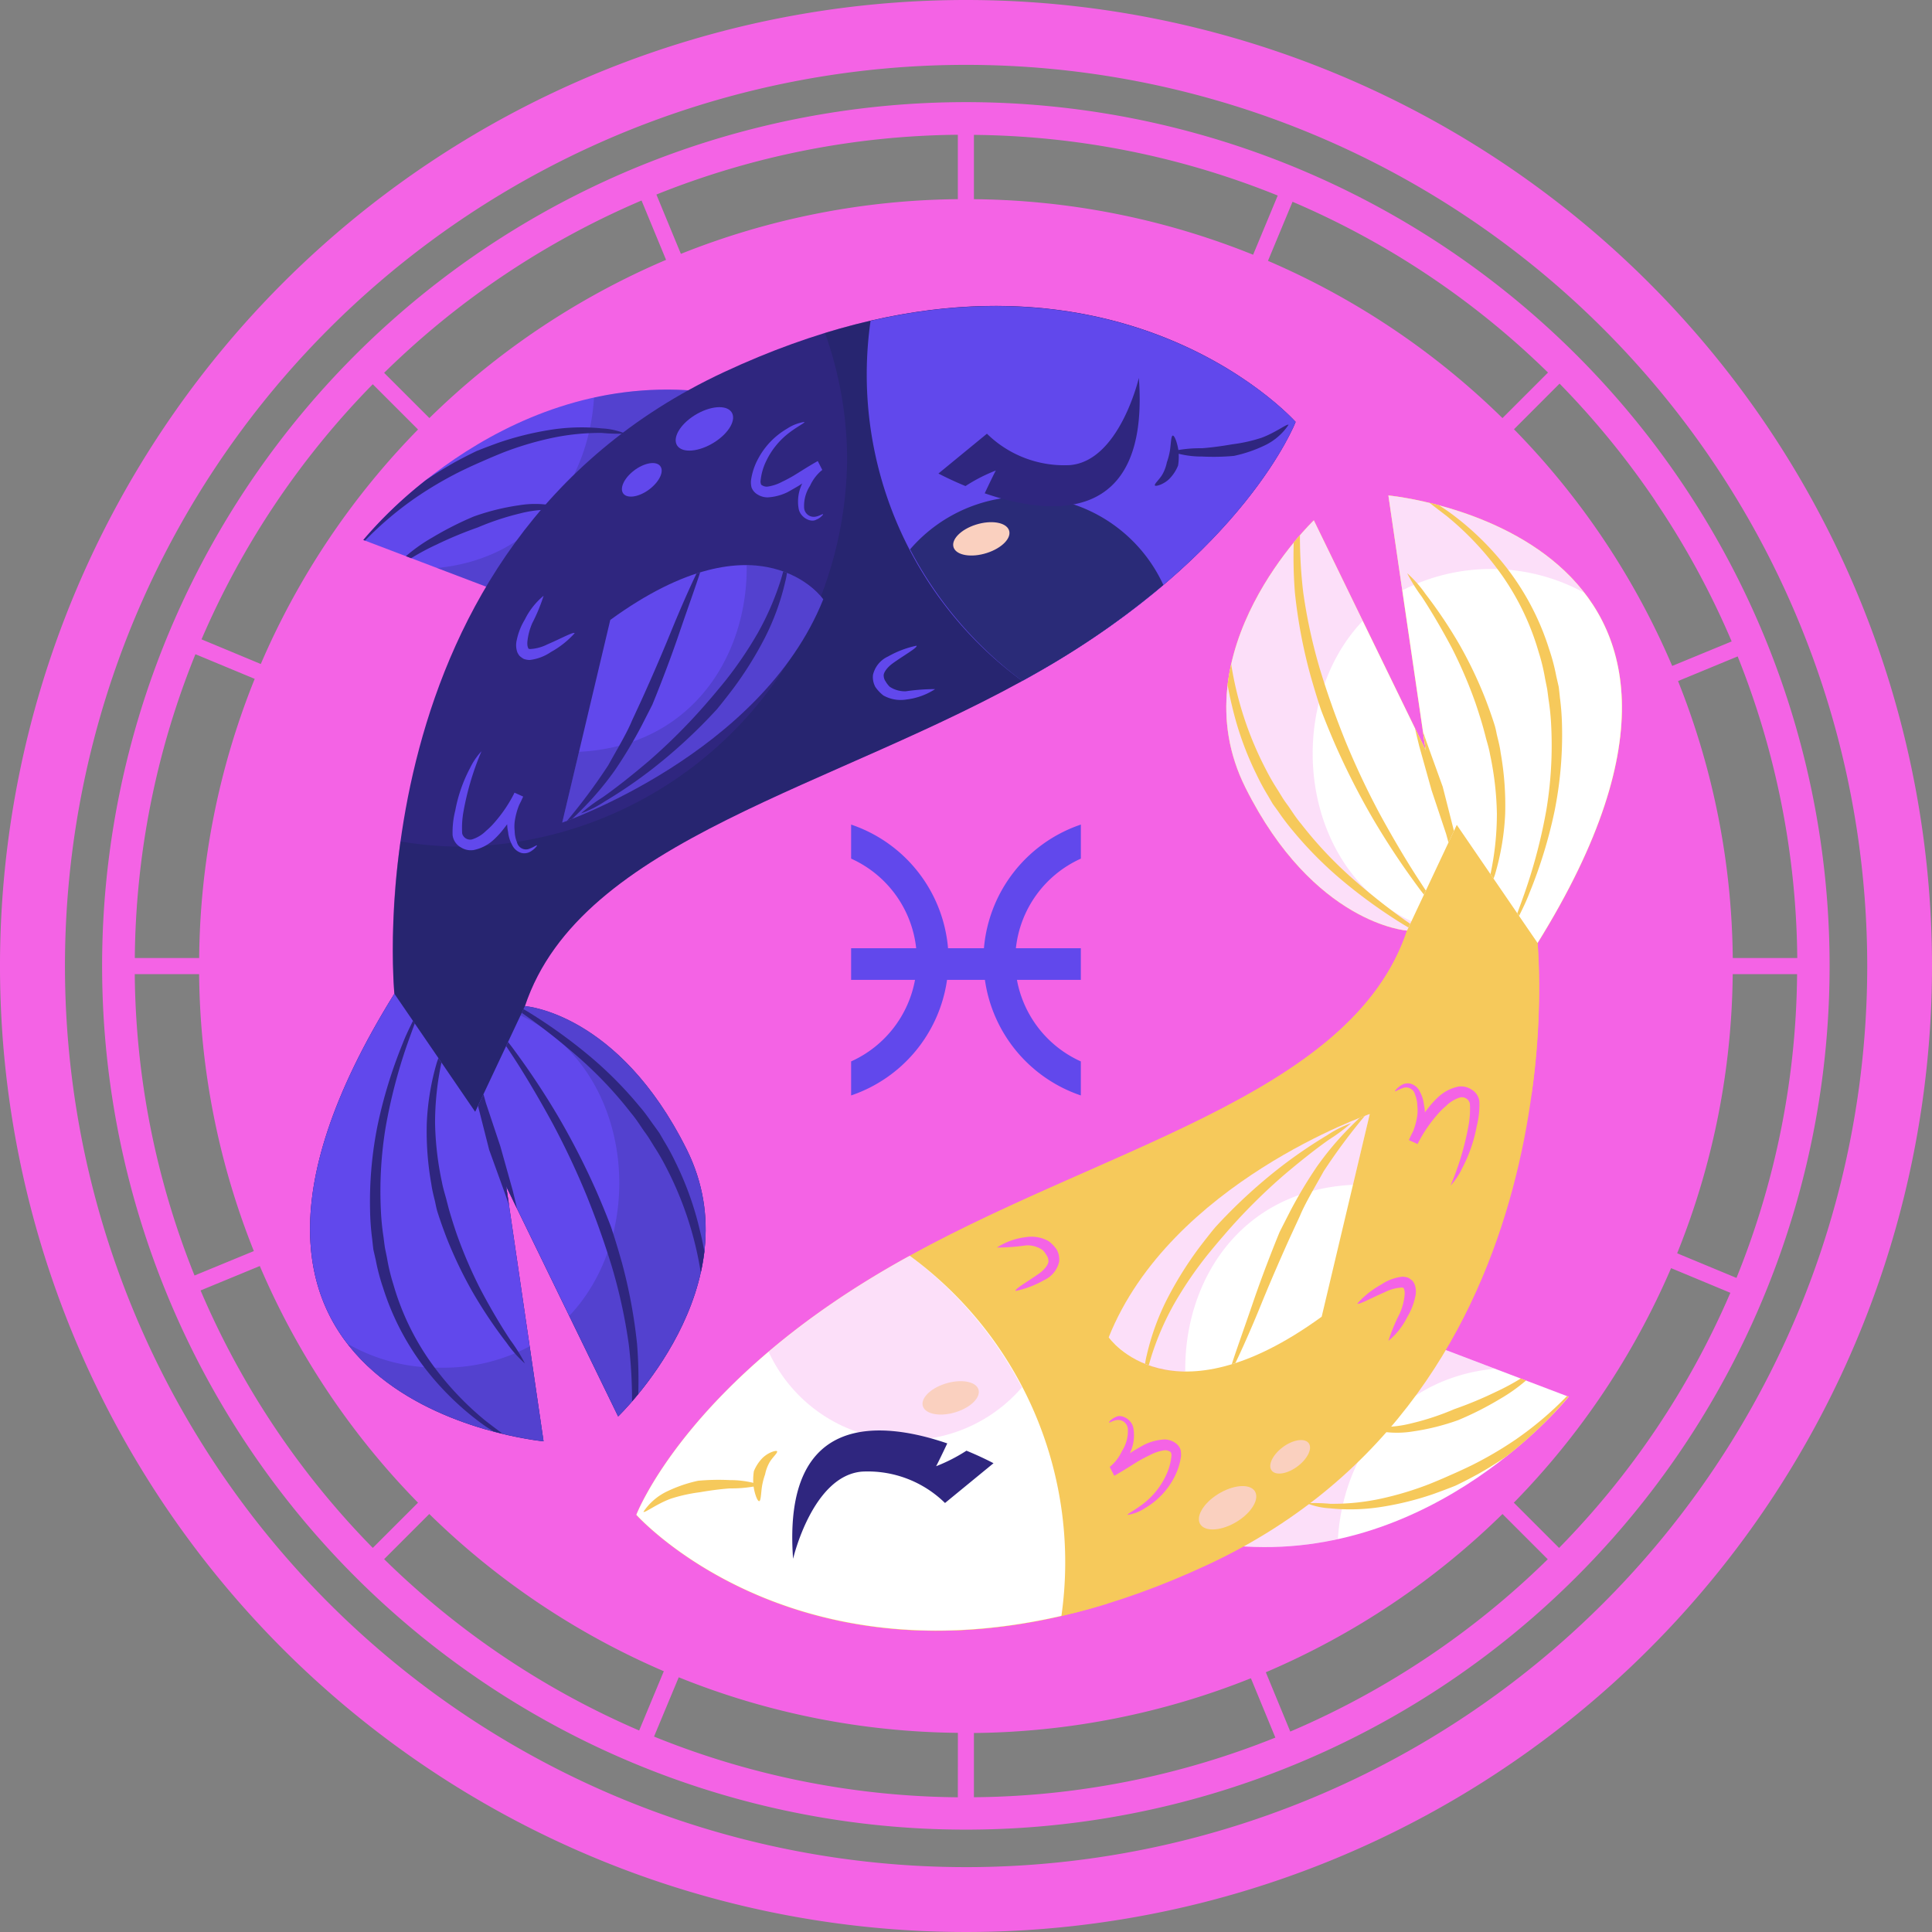 <svg xmlns="http://www.w3.org/2000/svg" width="80" height="80" viewBox="0 0 80 80">
  <rect x="0" y="0" width="80" height="80" fill="#808080" stroke="none"/>
  <g id="Group_22372" data-name="Group 22372" transform="translate(-372.782 -346.127)">
    <g id="Group_6035" data-name="Group 6035" transform="translate(372.782 346.127)">
      <g id="Group_6034" data-name="Group 6034">
        <path id="Path_2315" data-name="Path 2315" d="M443.547,367.245a35.766,35.766,0,1,0,6.108,19.994A35.75,35.75,0,0,0,443.547,367.245Zm-43.086-11.7L401.475,358a31.806,31.806,0,0,0-9.8,6.551l-1.874-1.873A34.548,34.548,0,0,1,400.461,355.542Zm-11.129,7.607,1.873,1.873a31.792,31.792,0,0,0-6.511,9.71l-2.454-1.021A34.547,34.547,0,0,1,389.332,363.149Zm-7.344,11.178,2.454,1.02a31.6,31.6,0,0,0-2.3,11.56h-2.665A34.239,34.239,0,0,1,381.988,374.328Zm-2.513,13.246h2.665a31.636,31.636,0,0,0,2.266,11.468l-2.456,1.012A34.209,34.209,0,0,1,379.475,387.573Zm2.722,13.1,2.456-1.013a31.812,31.812,0,0,0,6.551,9.8l-1.873,1.872A34.523,34.523,0,0,1,382.2,400.674Zm7.6,11.129,1.874-1.874a31.786,31.786,0,0,0,9.711,6.511l-1.021,2.454A34.571,34.571,0,0,1,389.8,411.8Zm23.76,9.857a34.242,34.242,0,0,1-12.58-2.514L402,416.693a31.64,31.64,0,0,0,11.559,2.3Zm0-66.175a31.663,31.663,0,0,0-11.468,2.265l-1.014-2.456a34.288,34.288,0,0,1,12.482-2.476Zm34.755,31.423h-2.667a31.631,31.631,0,0,0-2.266-11.469l2.469-1.02A34.35,34.35,0,0,1,448.316,386.907Zm-5.873-18.917A34.38,34.38,0,0,1,445.6,373.8l-2.463,1.015a31.8,31.8,0,0,0-6.551-9.8l1.887-1.89A34.665,34.665,0,0,1,442.443,367.991Zm-4.448-5.323-1.882,1.882a31.786,31.786,0,0,0-9.71-6.511l1.017-2.446A34.435,34.435,0,0,1,437.995,362.667Zm-23.768-9.845a34.383,34.383,0,0,1,12.58,2.512l-1.019,2.451a31.641,31.641,0,0,0-11.561-2.3Zm0,68.838V419a31.7,31.7,0,0,0,11.469-2.267l1.013,2.457A34.239,34.239,0,0,1,414.227,421.66Zm13.1-2.722-1.013-2.456a31.808,31.808,0,0,0,9.8-6.553l1.874,1.874A34.553,34.553,0,0,1,427.328,418.938Zm11.129-7.606-1.872-1.872a31.844,31.844,0,0,0,6.511-9.712l2.454,1.021A34.525,34.525,0,0,1,438.457,411.332Zm7.344-11.18-2.453-1.019a31.657,31.657,0,0,0,2.3-11.56h2.666A34.218,34.218,0,0,1,445.8,400.152Z" transform="translate(-373.895 -347.24)" fill="#f463e5"/>
        <path id="Path_2316" data-name="Path 2316" d="M412.782,346.127a40,40,0,1,0,40,40A40,40,0,0,0,412.782,346.127Zm0,77.314A37.314,37.314,0,1,1,450.1,386.127,37.314,37.314,0,0,1,412.782,423.441Z" transform="translate(-372.782 -346.127)" fill="#f463e5"/>
      </g>
    </g>
    <g id="Group_6085" data-name="Group 6085" transform="translate(385.621 358.793)">
      <g id="Group_6062" data-name="Group 6062">
        <g id="Group_6037" data-name="Group 6037" transform="translate(2.205 3.466)">
          <path id="Path_2317" data-name="Path 2317" d="M397.853,375.03l-6.078-2.31s5.5-6.887,13.77-6.176C405.545,366.544,406.136,370.761,397.853,375.03Z" transform="translate(-391.775 -366.493)" fill="#6148ec"/>
          <path id="Path_2318" data-name="Path 2318" d="M406.346,366.545a14.068,14.068,0,0,0-4.216.28c-.207,3.4-2.369,6.656-6.5,7.056l3.023,1.15C406.938,370.762,406.346,366.545,406.346,366.545Z" transform="translate(-392.577 -366.493)" fill="#1d255b" opacity="0.2" style="mix-blend-mode: multiply;isolation: isolate"/>
          <g id="Group_6036" data-name="Group 6036" transform="translate(0 1.56)">
            <path id="Path_2319" data-name="Path 2319" d="M401.659,368.51a8.272,8.272,0,0,0-2.166.063,12.693,12.693,0,0,0-2.108.525c-.558.2-.924.351-.924.351s-.359.169-.879.449c-.351.2-.776.453-1.206.745a17.644,17.644,0,0,0-2.6,2.486l.07.026a14.08,14.08,0,0,1,2.124-1.795,15.735,15.735,0,0,1,1.821-1.068c.516-.252.868-.4.868-.4s.348-.158.881-.374a13.308,13.308,0,0,1,2.016-.607,9.575,9.575,0,0,1,2.093-.214,7.092,7.092,0,0,0,.97.026A2.9,2.9,0,0,0,401.659,368.51Z" transform="translate(-391.775 -368.462)" fill="#2f267f"/>
            <path id="Path_2320" data-name="Path 2320" d="M398.677,372.528a9.57,9.57,0,0,0-1.866.464,13.575,13.575,0,0,0-1.708.866,6.891,6.891,0,0,0-1.1.776l.217.084a9.8,9.8,0,0,1,1.043-.56,16.328,16.328,0,0,1,1.716-.714,10.972,10.972,0,0,1,1.753-.58,4.709,4.709,0,0,1,1.25-.153c.345-.007.566.075.584.029a1.013,1.013,0,0,0-.565-.217A4.078,4.078,0,0,0,398.677,372.528Z" transform="translate(-392.239 -369.296)" fill="#2f267f"/>
          </g>
        </g>
        <g id="Group_6048" data-name="Group 6048">
          <path id="Path_2321" data-name="Path 2321" d="M392.483,390.6s-1.8-18.531,13.641-25.737,23.676,2.06,23.676,2.06-2.058,5.4-10.552,10.295-19.045,6.948-21.361,13.9c0,0,3.861.257,6.692,5.918s-2.831,11.068-2.831,11.068l-4.633-9.523,1.544,10.553S381.931,407.585,392.483,390.6Z" transform="translate(-388.992 -362.117)" fill="#2f267f"/>
          <path id="Path_2322" data-name="Path 2322" d="M410.313,363.238a15.617,15.617,0,0,1,.917,5.227,16.194,16.194,0,0,1-16.044,16.045,15.479,15.479,0,0,1-2.448-.215,29.864,29.864,0,0,0-.254,6.3c-10.552,16.987,6.177,18.531,6.177,18.531l-1.544-10.553,4.633,9.523s5.662-5.405,2.831-11.068-6.692-5.918-6.692-5.918c2.316-6.95,12.869-9.008,21.361-13.9S429.8,366.921,429.8,366.921,423.05,359.329,410.313,363.238Z" transform="translate(-388.992 -362.118)" fill="#1d255b" opacity="0.4" style="mix-blend-mode: multiply;isolation: isolate"/>
          <g id="Group_6041" data-name="Group 6041" transform="translate(12.913 4.192)">
            <g id="Group_6040" data-name="Group 6040">
              <g id="Group_6038" data-name="Group 6038" transform="translate(2.226)">
                <path id="Path_2323" data-name="Path 2323" d="M408.174,369.013c.222.311.9.249,1.521-.14s.94-.954.716-1.264-.9-.248-1.519.138S407.953,368.7,408.174,369.013Z" transform="translate(-408.104 -367.41)" fill="#6148ec"/>
              </g>
              <g id="Group_6039" data-name="Group 6039" transform="translate(0 2.317)">
                <path id="Path_2324" data-name="Path 2324" d="M405.363,371.612c.181.208.669.121,1.083-.2s.61-.749.428-.962-.668-.121-1.084.2S405.182,371.4,405.363,371.612Z" transform="translate(-405.295 -370.336)" fill="#6148ec"/>
              </g>
            </g>
          </g>
          <g id="Group_6047" data-name="Group 6047" transform="translate(5.893 4.801)">
            <g id="Group_6046" data-name="Group 6046">
              <g id="Group_6042" data-name="Group 6042" transform="translate(0 13.642)">
                <path id="Path_2325" data-name="Path 2325" d="M399.933,389.3c.01.007-.059.121-.243.24a.507.507,0,0,1-.4.072.623.623,0,0,1-.389-.34,1.427,1.427,0,0,1-.163-.527,1.812,1.812,0,0,1-.028-.575,3.126,3.126,0,0,1,.293-1.055l.359.162a5.958,5.958,0,0,1-.812,1.342,3.4,3.4,0,0,1-.4.438,1.719,1.719,0,0,1-.847.436.77.77,0,0,1-.521-.113.671.671,0,0,1-.341-.5,3.647,3.647,0,0,1,.111-1.031,6.149,6.149,0,0,1,.611-1.753,2.791,2.791,0,0,1,.473-.694,11.529,11.529,0,0,0-.746,2.5,3.778,3.778,0,0,0-.053.906.341.341,0,0,0,.407.243,1.429,1.429,0,0,0,.582-.354,3.037,3.037,0,0,0,.372-.373,5.71,5.71,0,0,0,.8-1.195l.36.162a2.865,2.865,0,0,0-.329.915,1.634,1.634,0,0,0-.018.5,1.253,1.253,0,0,0,.095.463.382.382,0,0,0,.535.26C399.815,389.363,399.917,389.279,399.933,389.3Z" transform="translate(-396.431 -385.402)" fill="#6148ec"/>
              </g>
              <g id="Group_6043" data-name="Group 6043" transform="translate(12.363)">
                <path id="Path_2326" data-name="Path 2326" d="M415.024,372.007c.006.008-.014.036-.058.077a.578.578,0,0,1-.223.144c-.213.136-.659-.079-.727-.452a1.7,1.7,0,0,1,.173-1.094,1.963,1.963,0,0,1,.62-.877c.084.166.135.265.186.368-.429.265-.791.545-1.038.689s-.394.225-.394.225a2.147,2.147,0,0,1-.825.219.8.8,0,0,1-.473-.151.568.568,0,0,1-.2-.259.875.875,0,0,1-.024-.282,2.614,2.614,0,0,1,.3-.912,3.15,3.15,0,0,1,1.194-1.24,1.784,1.784,0,0,1,.719-.279c.018.041-.262.17-.615.436a3.212,3.212,0,0,0-.989,1.229,2.39,2.39,0,0,0-.212.782c-.01.063.015.089.014.133.024.006.005.026.053.046a.364.364,0,0,0,.22.052,1.861,1.861,0,0,0,.618-.207s.126-.056.368-.191.568-.363,1.089-.657l.187.368a1.8,1.8,0,0,0-.5.652,1.521,1.521,0,0,0-.246.889.4.4,0,0,0,.463.392C414.9,372.074,415.005,371.978,415.024,372.007Z" transform="translate(-412.04 -368.178)" fill="#6148ec"/>
              </g>
              <g id="Group_6044" data-name="Group 6044" transform="translate(2.642 7.207)">
                <path id="Path_2327" data-name="Path 2327" d="M402.188,378.823a3.754,3.754,0,0,1-.98.777,1.961,1.961,0,0,1-.882.332.812.812,0,0,1-.242-.043.9.9,0,0,1-.182-.132.654.654,0,0,1-.09-.152.884.884,0,0,1-.021-.5,2.656,2.656,0,0,1,.334-.847,2.977,2.977,0,0,1,.777-.985,7.091,7.091,0,0,1-.469,1.133,2.577,2.577,0,0,0-.2.748c-.02.21.031.27.026.261s0,.013.006.033c.007,0,.006,0,.01.015.022,0,.028.016.065.016a1.782,1.782,0,0,0,.711-.19C401.6,379.055,402.149,378.75,402.188,378.823Z" transform="translate(-399.767 -377.277)" fill="#6148ec"/>
              </g>
              <g id="Group_6045" data-name="Group 6045" transform="translate(17.412 9.265)">
                <path id="Path_2328" data-name="Path 2328" d="M420.992,381.679a2.777,2.777,0,0,1-1.189.43,1.459,1.459,0,0,1-.952-.166,1.575,1.575,0,0,1-.333-.351.855.855,0,0,1-.1-.5,1.112,1.112,0,0,1,.63-.767,4.041,4.041,0,0,1,1.173-.444c.056.076-.514.392-.984.73-.238.172-.392.394-.375.52a.435.435,0,0,0,.081.232.988.988,0,0,0,.17.219,1.132,1.132,0,0,0,.667.186A8.387,8.387,0,0,1,420.992,381.679Z" transform="translate(-418.414 -379.876)" fill="#6148ec"/>
              </g>
            </g>
          </g>
        </g>
        <g id="Group_6055" data-name="Group 6055" transform="translate(23.051 0.009)">
          <path id="Path_2329" data-name="Path 2329" d="M418.252,362.74a15.718,15.718,0,0,0,6.281,14.91q.386-.214.768-.432c8.493-4.89,10.552-10.294,10.552-10.294S429.764,360.089,418.252,362.74Z" transform="translate(-418.094 -362.129)" fill="#6148ec"/>
          <g id="Group_6049" data-name="Group 6049" transform="translate(1.794 7.884)">
            <path id="Path_2330" data-name="Path 2330" d="M430.847,375.744a6.294,6.294,0,0,0-10.488-1.473A16.1,16.1,0,0,0,425,379.719c.257-.142.514-.286.768-.431A34.026,34.026,0,0,0,430.847,375.744Z" transform="translate(-420.359 -372.082)" fill="#1d255b" opacity="0.8" style="mix-blend-mode: screen;isolation: isolate"/>
            <path id="Path_2331" data-name="Path 2331" d="M422.635,374.481c.125.322.737.422,1.371.219s1.042-.629.915-.951-.736-.422-1.368-.222S422.509,374.157,422.635,374.481Z" transform="translate(-420.828 -372.361)" fill="#fad0bf" style="mix-blend-mode: screen;isolation: isolate"/>
          </g>
          <g id="Group_6054" data-name="Group 6054" transform="translate(2.969 2.97)">
            <g id="Group_6050" data-name="Group 6050">
              <path id="Path_2332" data-name="Path 2332" d="M427.288,369.492a4.567,4.567,0,0,1-3.437-1.3l-2.008,1.648s.443.24,1.12.52a6.819,6.819,0,0,1,1.257-.644c-.054.09-.3.6-.461.944,2.589.886,6.841,1.431,6.383-4.779C430.142,365.878,429.342,369.323,427.288,369.492Z" transform="translate(-421.843 -365.878)" fill="#2f267f"/>
            </g>
            <g id="Group_6053" data-name="Group 6053" transform="translate(8.959 1.941)">
              <g id="Group_6051" data-name="Group 6051" transform="translate(0.668)">
                <path id="Path_2333" data-name="Path 2333" d="M438.867,368.333a2.443,2.443,0,0,1-1,.859,5.624,5.624,0,0,1-1.265.428,9.388,9.388,0,0,1-1.316.026,3.894,3.894,0,0,1-1.286-.208,5.344,5.344,0,0,1,1.282-.135c.636-.049,1.245-.162,1.245-.162a6.459,6.459,0,0,0,1.2-.264C438.31,368.67,438.811,368.276,438.867,368.333Z" transform="translate(-433.998 -368.328)" fill="#2f267f"/>
              </g>
              <g id="Group_6052" data-name="Group 6052" transform="translate(0 0.45)">
                <path id="Path_2334" data-name="Path 2334" d="M433.158,370.961c-.036-.067.2-.252.323-.48a1.725,1.725,0,0,0,.173-.479,2.875,2.875,0,0,0,.131-.517c.039-.28.043-.578.112-.589s.18.271.231.585a2.343,2.343,0,0,1-.01.653,1.671,1.671,0,0,1-.372.564C433.5,370.931,433.18,371.01,433.158,370.961Z" transform="translate(-433.154 -368.895)" fill="#2f267f"/>
              </g>
            </g>
          </g>
        </g>
        <g id="Group_6059" data-name="Group 6059" transform="translate(0 28.481)">
          <path id="Path_2335" data-name="Path 2335" d="M404.58,404.508c-2.83-5.661-6.692-5.918-6.692-5.918l-2.059,4.375-3.346-4.89c-10.552,16.987,6.177,18.531,6.177,18.531l-1.544-10.553,4.633,9.523S407.411,410.171,404.58,404.508Z" transform="translate(-388.992 -398.075)" fill="#6148ec"/>
          <g id="Group_6058" data-name="Group 6058" transform="translate(1.556 0.515)">
            <path id="Path_2336" data-name="Path 2336" d="M406.868,404.643c-2.83-5.661-6.691-5.918-6.691-5.918l-.182.386c4.668,2.168,5.338,8.938,2.018,12.44l2.024,4.161S409.7,410.306,406.868,404.643Z" transform="translate(-392.835 -398.725)" fill="#1d255b" opacity="0.2" style="mix-blend-mode: multiply;isolation: isolate"/>
            <g id="Group_6056" data-name="Group 6056" transform="translate(0 13.983)">
              <path id="Path_2337" data-name="Path 2337" d="M394.822,417.367a7.51,7.51,0,0,1-3.866-.988c2.732,3.532,8.112,4.033,8.112,4.033l-.574-3.93A7.579,7.579,0,0,1,394.822,417.367Z" transform="translate(-390.956 -416.379)" fill="#1d255b" opacity="0.2" style="mix-blend-mode: multiply;isolation: isolate"/>
            </g>
            <g id="Group_6057" data-name="Group 6057" transform="translate(0.915 0.128)">
              <path id="Path_2338" data-name="Path 2338" d="M397.3,410.984a19.219,19.219,0,0,1-.972-2.268c-.216-.635-.333-1.066-.333-1.068l-.078-.3c-.044-.19-.138-.455-.2-.786a12.762,12.762,0,0,1-.281-2.435,12.052,12.052,0,0,1,.254-2.449c0-.018.009-.033.013-.051l-.129-.189c-.021.067-.044.123-.066.193a10.5,10.5,0,0,0-.414,2.49,12.388,12.388,0,0,0,.186,2.528c.047.344.134.619.173.818s.072.309.072.309.134.443.381,1.088A17.626,17.626,0,0,0,397,411.147a19.366,19.366,0,0,0,1.4,2.087,4.886,4.886,0,0,0,.757.854,6.839,6.839,0,0,0-.6-.964C398.179,412.559,397.717,411.781,397.3,410.984Z" transform="translate(-392.731 -399.419)" fill="#2f267f"/>
              <path id="Path_2339" data-name="Path 2339" d="M404.663,413.113a21.281,21.281,0,0,0-.624-3.361c-.252-.9-.453-1.487-.453-1.487s-.216-.584-.586-1.438a30.972,30.972,0,0,0-1.543-3.037,31.81,31.81,0,0,0-1.871-2.839c-.094-.131-.179-.24-.265-.349l-.08.168.19.289c.511.767,1.14,1.823,1.727,2.9A32.862,32.862,0,0,1,402.59,407c.341.851.541,1.427.54,1.427s.21.573.48,1.447a21.977,21.977,0,0,1,.713,3.274,19.83,19.83,0,0,1,.131,2.335c.081-.094.166-.194.258-.306A18.759,18.759,0,0,0,404.663,413.113Z" transform="translate(-393.593 -399.244)" fill="#2f267f"/>
              <path id="Path_2340" data-name="Path 2340" d="M396.9,416.05a12.525,12.525,0,0,1-2.346-2.538,10.654,10.654,0,0,1-1.463-3.1,8.056,8.056,0,0,1-.265-1.1l-.086-.421s-.023-.155-.056-.427a10.3,10.3,0,0,1-.112-1.129,16.272,16.272,0,0,1,.2-3.449,22.262,22.262,0,0,1,.873-3.369c.128-.364.242-.673.333-.92l-.075-.107c-.118.245-.281.558-.435.96a19.665,19.665,0,0,0-1.033,3.375,15.974,15.974,0,0,0-.31,3.529,10.607,10.607,0,0,0,.087,1.171c.029.283.05.444.05.444s.036.158.1.438a8.334,8.334,0,0,0,.3,1.136,10.81,10.81,0,0,0,1.609,3.167,11.762,11.762,0,0,0,2.511,2.486c.159.115.305.208.445.294.135.036.261.069.386.1C397.415,416.443,397.171,416.26,396.9,416.05Z" transform="translate(-392.111 -399.013)" fill="#2f267f"/>
              <path id="Path_2341" data-name="Path 2341" d="M407.436,408.059a13.044,13.044,0,0,0-1.016-2.845,9.548,9.548,0,0,0-.477-.879c-.121-.21-.191-.329-.191-.329l-.221-.307c-.146-.193-.331-.486-.606-.8a16.051,16.051,0,0,0-2.131-2.133,21.524,21.524,0,0,0-2.437-1.748c-.083-.051-.151-.091-.229-.135l-.072.153.2.139a26.879,26.879,0,0,1,2.316,1.849,16.608,16.608,0,0,1,2.007,2.154c.258.307.428.6.565.786s.206.3.206.3l.192.311a9.453,9.453,0,0,1,.484.836,14.239,14.239,0,0,1,1.445,4.383q.095-.427.149-.871C407.566,408.638,407.51,408.347,407.436,408.059Z" transform="translate(-393.763 -398.887)" fill="#2f267f"/>
              <path id="Path_2342" data-name="Path 2342" d="M399.211,407.324c-.256-.918-.514-1.836-.514-1.836l-.6-1.8-.1-.36-.227.48c.233.918.464,1.826.464,1.826s.325.9.649,1.793c.056.164.113.327.169.485l-.112-.767.444.914C399.333,407.824,399.273,407.576,399.211,407.324Z" transform="translate(-393.288 -399.81)" fill="#2f267f"/>
            </g>
          </g>
        </g>
        <g id="Group_6061" data-name="Group 6061" transform="translate(10.441 10.734)">
          <path id="Path_2343" data-name="Path 2343" d="M404.164,377.94l-1.99,8.392s8.248-2.844,10.808-9.245C412.982,377.087,410.422,373.389,404.164,377.94Z" transform="translate(-402.174 -375.67)" fill="#6148ec"/>
          <path id="Path_2344" data-name="Path 2344" d="M409.813,375.673c.048,3.74-2.268,7.5-6.944,7.728l-.694,2.932s8.248-2.844,10.808-9.245A3.938,3.938,0,0,0,409.813,375.673Z" transform="translate(-402.174 -375.67)" fill="#1d255b" opacity="0.2" style="mix-blend-mode: multiply;isolation: isolate"/>
          <g id="Group_6060" data-name="Group 6060" transform="translate(0.199 0.262)">
            <path id="Path_2345" data-name="Path 2345" d="M411.528,376c-.032.115-.065.234-.105.366a11.592,11.592,0,0,1-.958,2.2,16.109,16.109,0,0,1-1.35,1.982c-.414.508-.7.835-.7.835a23.854,23.854,0,0,1-2.471,2.482c-.668.568-1.36,1.115-1.9,1.492a6.665,6.665,0,0,0-.888.662,4.587,4.587,0,0,0,.99-.5,19.5,19.5,0,0,0,2.019-1.386,21.892,21.892,0,0,0,2.618-2.428s.288-.345.693-.882a15.125,15.125,0,0,0,1.3-2.093,10.176,10.176,0,0,0,.837-2.312,2.722,2.722,0,0,0,.069-.359C411.627,376.036,411.579,376.018,411.528,376Z" transform="translate(-402.575 -376)" fill="#2f267f"/>
            <path id="Path_2346" data-name="Path 2346" d="M404.416,384.232a18.706,18.706,0,0,0,1.1-1.836l.442-.867s.595-1.436,1.093-2.9c.354-1.04.724-2.062.885-2.577l-.146.043c-.251.51-.668,1.451-1.06,2.413-.58,1.428-1.215,2.817-1.215,2.818l-.4.864c-.219.532-.615,1.182-.984,1.85a24.335,24.335,0,0,1-1.706,2.3l.215-.083c.113-.107.244-.232.4-.39A12.76,12.76,0,0,0,404.416,384.232Z" transform="translate(-402.425 -376.012)" fill="#2f267f"/>
          </g>
        </g>
      </g>
      <g id="Group_6084" data-name="Group 6084" transform="translate(13.512 7.851)">
        <g id="Group_6064" data-name="Group 6064" transform="translate(24.825 35.009)">
          <path id="Path_2347" data-name="Path 2347" d="M445.095,416.228l6.077,2.31s-5.5,6.886-13.77,6.175C437.4,424.713,436.811,420.5,445.095,416.228Z" transform="translate(-437.393 -416.228)" fill="#fff"/>
          <path id="Path_2348" data-name="Path 2348" d="M437.4,424.713a13.963,13.963,0,0,0,4.216-.281c.207-3.4,2.37-6.654,6.5-7.055l-3.024-1.148C436.811,420.5,437.4,424.713,437.4,424.713Z" transform="translate(-437.393 -416.228)" fill="#f463e5" opacity="0.2" style="mix-blend-mode: multiply;isolation: isolate"/>
          <g id="Group_6063" data-name="Group 6063" transform="translate(2.937 1.555)">
            <path id="Path_2349" data-name="Path 2349" d="M442.06,423.757a8.24,8.24,0,0,0,2.167-.064,12.523,12.523,0,0,0,2.107-.525c.559-.2.924-.349.924-.349s.359-.169.879-.451c.351-.194.775-.451,1.206-.745a17.611,17.611,0,0,0,2.6-2.485l-.07-.028a14.14,14.14,0,0,1-2.124,1.8,15.691,15.691,0,0,1-1.82,1.066c-.517.251-.869.4-.869.4s-.349.161-.88.375a13.332,13.332,0,0,1-2.016.608,9.445,9.445,0,0,1-2.094.211,7.168,7.168,0,0,0-.969-.024A2.957,2.957,0,0,0,442.06,423.757Z" transform="translate(-441.102 -418.382)" fill="#f6c95b"/>
            <path id="Path_2350" data-name="Path 2350" d="M446.163,420.381a9.624,9.624,0,0,0,1.866-.467,13.138,13.138,0,0,0,1.708-.864,7,7,0,0,0,1.1-.778l-.217-.082a9.731,9.731,0,0,1-1.042.559,16.173,16.173,0,0,1-1.716.713,10.779,10.779,0,0,1-1.754.581,4.813,4.813,0,0,1-1.249.154c-.346.005-.567-.076-.585-.028a1.056,1.056,0,0,0,.565.215A4.108,4.108,0,0,0,446.163,420.381Z" transform="translate(-441.76 -418.191)" fill="#f6c95b"/>
          </g>
        </g>
        <g id="Group_6071" data-name="Group 6071">
          <path id="Path_2351" data-name="Path 2351" d="M443.368,390.559s1.8,18.53-13.641,25.737-23.676-2.06-23.676-2.06,2.058-5.4,10.551-10.293,19.044-6.949,21.361-13.9c0,0-3.861-.258-6.691-5.92s2.831-11.066,2.831-11.066l4.632,9.521-1.543-10.551S453.92,373.573,443.368,390.559Z" transform="translate(-406.051 -372.029)" fill="#f6c95b"/>
          <path id="Path_2352" data-name="Path 2352" d="M425.538,417.92a15.63,15.63,0,0,1-.917-5.229,16.193,16.193,0,0,1,16.044-16.043,15.6,15.6,0,0,1,2.449.213,29.863,29.863,0,0,0,.253-6.3c10.552-16.986-6.176-18.53-6.176-18.53l1.543,10.551-4.632-9.521s-5.663,5.4-2.831,11.066,6.691,5.92,6.691,5.92c-2.317,6.949-12.869,9.008-21.361,13.9s-10.551,10.293-10.551,10.293S412.8,421.828,425.538,417.92Z" transform="translate(-406.051 -372.029)" fill="#f6c95b" style="mix-blend-mode: multiply;isolation: isolate"/>
          <g id="Group_6065" data-name="Group 6065" transform="translate(23.292 39.112)" style="mix-blend-mode: screen;isolation: isolate">
            <path id="Path_2353" data-name="Path 2353" d="M437.765,424.011c-.221-.309-.9-.249-1.521.14s-.939.956-.715,1.263.9.249,1.519-.137S437.987,424.321,437.765,424.011Z" transform="translate(-435.458 -421.908)" fill="#fad0bf"/>
            <path id="Path_2354" data-name="Path 2354" d="M440.769,421.521c-.182-.207-.669-.121-1.084.2s-.609.75-.428.961.668.122,1.084-.2S440.95,421.731,440.769,421.521Z" transform="translate(-436.234 -421.408)" fill="#fad0bf"/>
          </g>
          <g id="Group_6070" data-name="Group 6070" transform="translate(14.926 24.34)">
            <g id="Group_6066" data-name="Group 6066" transform="translate(16.487)">
              <path id="Path_2355" data-name="Path 2355" d="M445.711,403.087c-.009-.01.059-.12.244-.24a.5.5,0,0,1,.4-.073.627.627,0,0,1,.39.34,1.459,1.459,0,0,1,.163.527,1.837,1.837,0,0,1,.029.575,3.176,3.176,0,0,1-.293,1.056l-.359-.162a5.935,5.935,0,0,1,.812-1.343,3.643,3.643,0,0,1,.4-.437,1.734,1.734,0,0,1,.846-.437.784.784,0,0,1,.521.115.663.663,0,0,1,.34.5,3.626,3.626,0,0,1-.111,1.031,6.139,6.139,0,0,1-.61,1.754,2.8,2.8,0,0,1-.473.7,11.532,11.532,0,0,0,.747-2.5,3.737,3.737,0,0,0,.052-.905.341.341,0,0,0-.407-.243,1.391,1.391,0,0,0-.582.355,3.019,3.019,0,0,0-.372.372,5.75,5.75,0,0,0-.8,1.194c-.108-.047-.217-.1-.36-.161a2.868,2.868,0,0,0,.329-.916,1.659,1.659,0,0,0,.018-.5,1.258,1.258,0,0,0-.095-.461.381.381,0,0,0-.536-.261C445.828,403.026,445.727,403.108,445.711,403.087Z" transform="translate(-445.71 -402.758)" fill="#f463e5"/>
            </g>
            <g id="Group_6067" data-name="Group 6067" transform="translate(4.643 13.78)">
              <path id="Path_2356" data-name="Path 2356" d="M430.758,420.416c-.007-.009.012-.035.057-.076a.571.571,0,0,1,.223-.145c.214-.135.659.08.727.452a1.692,1.692,0,0,1-.173,1.1,1.95,1.95,0,0,1-.62.875c-.084-.163-.135-.265-.186-.366.428-.265.79-.544,1.037-.69s.395-.225.395-.225a2.135,2.135,0,0,1,.825-.217.782.782,0,0,1,.472.151.555.555,0,0,1,.2.258.877.877,0,0,1,.025.281,2.655,2.655,0,0,1-.3.914,3.143,3.143,0,0,1-1.194,1.239,1.778,1.778,0,0,1-.719.28c-.019-.042.261-.169.614-.436a3.18,3.18,0,0,0,.989-1.228,2.408,2.408,0,0,0,.213-.784c.009-.063-.016-.089-.015-.131-.024-.007-.005-.026-.052-.045a.36.36,0,0,0-.221-.053,1.837,1.837,0,0,0-.619.208s-.125.055-.367.188-.569.365-1.089.659l-.187-.368a1.843,1.843,0,0,0,.5-.652,1.531,1.531,0,0,0,.246-.89.4.4,0,0,0-.464-.394C430.881,420.35,430.776,420.447,430.758,420.416Z" transform="translate(-430.756 -420.155)" fill="#f463e5"/>
            </g>
            <g id="Group_6068" data-name="Group 6068" transform="translate(14.927 8.008)">
              <path id="Path_2357" data-name="Path 2357" d="M443.741,413.979a3.737,3.737,0,0,1,.98-.779,1.938,1.938,0,0,1,.882-.33.8.8,0,0,1,.241.041.96.96,0,0,1,.182.131.6.6,0,0,1,.09.153.87.87,0,0,1,.023.5,2.665,2.665,0,0,1-.333.846,2.96,2.96,0,0,1-.778.984,7.342,7.342,0,0,1,.469-1.133,2.546,2.546,0,0,0,.2-.748c.02-.21-.03-.269-.025-.259s0-.014-.007-.033c-.007,0-.005,0-.009-.017-.022,0-.028-.015-.066-.017a1.778,1.778,0,0,0-.709.19C444.333,413.745,443.78,414.052,443.741,413.979Z" transform="translate(-443.74 -412.869)" fill="#f463e5"/>
            </g>
            <g id="Group_6069" data-name="Group 6069" transform="translate(0 6.355)">
              <path id="Path_2358" data-name="Path 2358" d="M424.9,411.228a2.778,2.778,0,0,1,1.188-.429,1.455,1.455,0,0,1,.954.166,1.529,1.529,0,0,1,.333.349.851.851,0,0,1,.1.5,1.106,1.106,0,0,1-.629.766,4.042,4.042,0,0,1-1.174.446c-.055-.076.514-.394.984-.731.238-.172.392-.392.375-.521a.421.421,0,0,0-.08-.23.973.973,0,0,0-.17-.22,1.135,1.135,0,0,0-.667-.187A8.237,8.237,0,0,1,424.9,411.228Z" transform="translate(-424.895 -410.782)" fill="#f463e5"/>
            </g>
          </g>
        </g>
        <g id="Group_6078" data-name="Group 6078" transform="translate(0 31.482)">
          <path id="Path_2359" data-name="Path 2359" d="M423.651,426.685a15.726,15.726,0,0,0-6.28-14.91c-.258.14-.515.285-.769.432-8.493,4.89-10.551,10.293-10.551,10.293S412.138,429.333,423.651,426.685Z" transform="translate(-406.051 -411.775)" fill="#fff"/>
          <g id="Group_6072" data-name="Group 6072" transform="translate(5.476)">
            <path id="Path_2360" data-name="Path 2360" d="M412.964,415.749a6.295,6.295,0,0,0,10.488,1.475,16.108,16.108,0,0,0-4.644-5.449c-.257.14-.515.285-.768.432A34.168,34.168,0,0,0,412.964,415.749Z" transform="translate(-412.964 -411.775)" fill="#f463e5" opacity="0.2" style="mix-blend-mode: multiply;isolation: isolate"/>
            <path id="Path_2361" data-name="Path 2361" d="M423.318,418.654c-.125-.322-.738-.421-1.372-.219s-1.042.63-.915.953.737.422,1.369.221S423.443,418.979,423.318,418.654Z" transform="translate(-414.636 -413.138)" fill="#fad0bf" style="mix-blend-mode: screen;isolation: isolate"/>
          </g>
          <g id="Group_6077" data-name="Group 6077" transform="translate(0.289 7.236)">
            <g id="Group_6073" data-name="Group 6073" transform="translate(6.166)">
              <path id="Path_2362" data-name="Path 2362" d="M417.09,422.611a4.564,4.564,0,0,1,3.436,1.3l2.008-1.647s-.444-.241-1.12-.519a6.943,6.943,0,0,1-1.257.643c.054-.092.3-.6.462-.945-2.59-.885-6.842-1.431-6.384,4.779C414.235,426.224,415.034,422.78,417.09,422.611Z" transform="translate(-414.201 -420.91)" fill="#2f267f"/>
            </g>
            <g id="Group_6076" data-name="Group 6076" transform="translate(0 0.845)">
              <g id="Group_6074" data-name="Group 6074" transform="translate(0 1.198)">
                <path id="Path_2363" data-name="Path 2363" d="M406.418,424.815a2.434,2.434,0,0,1,1-.857,5.789,5.789,0,0,1,1.264-.431A9.4,9.4,0,0,1,410,423.5a3.986,3.986,0,0,1,1.286.205,5.3,5.3,0,0,1-1.282.138c-.636.046-1.244.159-1.244.159a6.647,6.647,0,0,0-1.2.265C406.975,424.478,406.475,424.871,406.418,424.815Z" transform="translate(-406.416 -423.49)" fill="#f6c95b"/>
              </g>
              <g id="Group_6075" data-name="Group 6075" transform="translate(4.547)">
                <path id="Path_2364" data-name="Path 2364" d="M413.145,421.991c.037.068-.2.253-.323.481a1.677,1.677,0,0,0-.172.478,2.81,2.81,0,0,0-.132.517c-.039.277-.042.576-.111.589s-.181-.271-.231-.586a2.329,2.329,0,0,1,.009-.653,1.681,1.681,0,0,1,.372-.562C412.808,422.021,413.123,421.942,413.145,421.991Z" transform="translate(-412.156 -421.977)" fill="#f6c95b"/>
              </g>
            </g>
          </g>
        </g>
        <g id="Group_6081" data-name="Group 6081" transform="translate(24.428)">
          <path id="Path_2365" data-name="Path 2365" d="M437.685,384.125c2.83,5.662,6.691,5.92,6.691,5.92l2.059-4.376,3.346,4.89c10.552-16.986-6.177-18.53-6.177-18.53l1.544,10.551-4.632-9.521S434.853,378.463,437.685,384.125Z" transform="translate(-436.892 -372.029)" fill="#fff"/>
          <g id="Group_6080" data-name="Group 6080">
            <path id="Path_2366" data-name="Path 2366" d="M444.558,389.659l-.182.386s-3.861-.258-6.691-5.92,2.831-11.066,2.831-11.066l2.023,4.161C439.22,380.72,439.89,387.489,444.558,389.659Zm-.954-17.63.575,3.929a8.066,8.066,0,0,1,7.538.1C448.985,372.53,443.6,372.029,443.6,372.029Z" transform="translate(-436.892 -372.029)" fill="#f463e5" opacity="0.2" style="mix-blend-mode: multiply;isolation: isolate"/>
            <g id="Group_6079" data-name="Group 6079" transform="translate(0.058 0.307)">
              <path id="Path_2367" data-name="Path 2367" d="M448.2,379.195a18.851,18.851,0,0,1,.972,2.267c.216.635.333,1.066.333,1.066l.08.3c.042.19.138.454.195.784a12.8,12.8,0,0,1,.28,2.437,11.969,11.969,0,0,1-.254,2.448c0,.019-.009.033-.013.051l.129.189c.022-.065.044-.121.066-.193a10.527,10.527,0,0,0,.415-2.49,12.438,12.438,0,0,0-.187-2.527c-.045-.344-.133-.62-.172-.82s-.073-.308-.073-.308-.134-.443-.381-1.087a17.424,17.424,0,0,0-1.088-2.278,19.357,19.357,0,0,0-1.4-2.086,4.81,4.81,0,0,0-.756-.854,6.823,6.823,0,0,0,.6.965C447.317,377.62,447.779,378.4,448.2,379.195Z" transform="translate(-438.914 -373.18)" fill="#f6c95b"/>
              <path id="Path_2368" data-name="Path 2368" d="M440.462,376.48a21.249,21.249,0,0,0,.625,3.359c.251.9.452,1.487.452,1.487s.216.583.586,1.438a30.873,30.873,0,0,0,1.543,3.038,32.173,32.173,0,0,0,1.872,2.838c.094.132.178.239.266.35l.079-.168c-.061-.092-.124-.188-.19-.291-.511-.766-1.141-1.821-1.728-2.9a33.151,33.151,0,0,1-1.432-3.045c-.341-.851-.541-1.427-.54-1.427s-.21-.573-.479-1.447a21.874,21.874,0,0,1-.714-3.275,19.848,19.848,0,0,1-.131-2.335c-.08.094-.166.194-.257.307A18.8,18.8,0,0,0,440.462,376.48Z" transform="translate(-437.68 -372.768)" fill="#f6c95b"/>
              <path id="Path_2369" data-name="Path 2369" d="M448.224,372.96a12.418,12.418,0,0,1,2.346,2.535,10.654,10.654,0,0,1,1.463,3.1,8.013,8.013,0,0,1,.266,1.1l.085.423s.023.153.056.424a10.047,10.047,0,0,1,.113,1.13,16.3,16.3,0,0,1-.2,3.45,22.252,22.252,0,0,1-.873,3.367c-.127.365-.242.675-.332.92l.074.108c.119-.246.282-.559.435-.962a19.6,19.6,0,0,0,1.033-3.372,16.014,16.014,0,0,0,.31-3.53,10.556,10.556,0,0,0-.087-1.171c-.029-.284-.049-.445-.049-.445s-.036-.157-.1-.436a8.452,8.452,0,0,0-.3-1.136,10.77,10.77,0,0,0-1.61-3.167,11.709,11.709,0,0,0-2.51-2.487c-.16-.115-.306-.207-.446-.3-.135-.036-.261-.068-.386-.1C447.706,372.566,447.948,372.749,448.224,372.96Z" transform="translate(-439.157 -372.417)" fill="#f6c95b"/>
              <path id="Path_2370" data-name="Path 2370" d="M437.144,382.576a13.094,13.094,0,0,0,1.017,2.844,9.814,9.814,0,0,0,.476.879l.191.329.223.308a9.9,9.9,0,0,0,.6.793,15.934,15.934,0,0,0,2.131,2.134,21.405,21.405,0,0,0,2.437,1.749c.083.051.151.09.229.135l.072-.154-.2-.137a26.592,26.592,0,0,1-2.317-1.85A16.629,16.629,0,0,1,440,387.452c-.258-.307-.427-.6-.565-.785s-.207-.3-.207-.3l-.191-.311a9.089,9.089,0,0,1-.483-.836,14.185,14.185,0,0,1-1.446-4.382,8.662,8.662,0,0,0-.148.872C437.013,381.993,437.071,382.285,437.144,382.576Z" transform="translate(-436.965 -374.167)" fill="#f6c95b"/>
              <path id="Path_2371" data-name="Path 2371" d="M446.93,384.932c.256.919.513,1.835.513,1.835s.3.9.6,1.8c.032.121.064.242.1.361l.226-.479c-.233-.92-.464-1.826-.464-1.826l-.648-1.795c-.057-.165-.113-.326-.169-.484l.112.766-.444-.914C446.808,384.43,446.867,384.681,446.93,384.932Z" transform="translate(-439.001 -374.866)" fill="#f6c95b"/>
            </g>
          </g>
        </g>
        <g id="Group_6083" data-name="Group 6083" transform="translate(19.559 25.612)">
          <path id="Path_2372" data-name="Path 2372" d="M439.562,412.758l1.991-8.393s-8.249,2.846-10.809,9.246C430.744,413.611,433.3,417.308,439.562,412.758Z" transform="translate(-430.744 -404.365)" fill="#fff"/>
          <path id="Path_2373" data-name="Path 2373" d="M433.914,415.025c-.048-3.739,2.268-7.5,6.945-7.729l.694-2.932s-8.249,2.846-10.809,9.246A3.942,3.942,0,0,0,433.914,415.025Z" transform="translate(-430.744 -404.365)" fill="#f463e5" opacity="0.2" style="mix-blend-mode: multiply;isolation: isolate"/>
          <g id="Group_6082" data-name="Group 6082" transform="translate(1.511 0.074)">
            <path id="Path_2374" data-name="Path 2374" d="M432.8,414.866c.032-.113.065-.232.106-.365a11.492,11.492,0,0,1,.958-2.2,15.9,15.9,0,0,1,1.35-1.983c.413-.509.7-.835.7-.835A23.786,23.786,0,0,1,438.387,407c.668-.568,1.359-1.116,1.9-1.492a6.8,6.8,0,0,0,.887-.662,4.515,4.515,0,0,0-.991.5,19.8,19.8,0,0,0-2.017,1.385,21.832,21.832,0,0,0-2.619,2.43s-.288.344-.693.881a15.181,15.181,0,0,0-1.3,2.094,10.183,10.183,0,0,0-.838,2.313,2.749,2.749,0,0,0-.069.359C432.7,414.83,432.747,414.848,432.8,414.866Z" transform="translate(-432.652 -404.539)" fill="#f6c95b"/>
            <path id="Path_2375" data-name="Path 2375" d="M440.7,406.567a19,19,0,0,0-1.1,1.837c-.266.52-.441.867-.441.867s-.595,1.434-1.093,2.894c-.355,1.04-.724,2.061-.886,2.578l.146-.043c.25-.512.669-1.45,1.06-2.413.58-1.428,1.215-2.819,1.215-2.819l.4-.866c.219-.53.615-1.18.984-1.849a24.346,24.346,0,0,1,1.706-2.295c-.059.021-.131.05-.215.083-.112.105-.244.231-.4.389A12.7,12.7,0,0,0,440.7,406.567Z" transform="translate(-433.594 -404.459)" fill="#f6c95b"/>
          </g>
        </g>
      </g>
    </g>
    <path id="Path_2376" data-name="Path 2376" d="M426.79,390.644v-1.41a5.932,5.932,0,0,0-4.013,5.119H421.29a5.931,5.931,0,0,0-4.013-5.119v1.41a4.613,4.613,0,0,1,2.694,3.709h-2.694v1.311h2.646a4.618,4.618,0,0,1-2.646,3.377v1.409a5.934,5.934,0,0,0,3.972-4.787h1.568a5.932,5.932,0,0,0,3.972,4.787v-1.409a4.618,4.618,0,0,1-2.646-3.377h2.646v-1.311H424.1A4.61,4.61,0,0,1,426.79,390.644Z" transform="translate(-9.252 -8.963)" fill="#6148ec"/>
  </g>
</svg>

